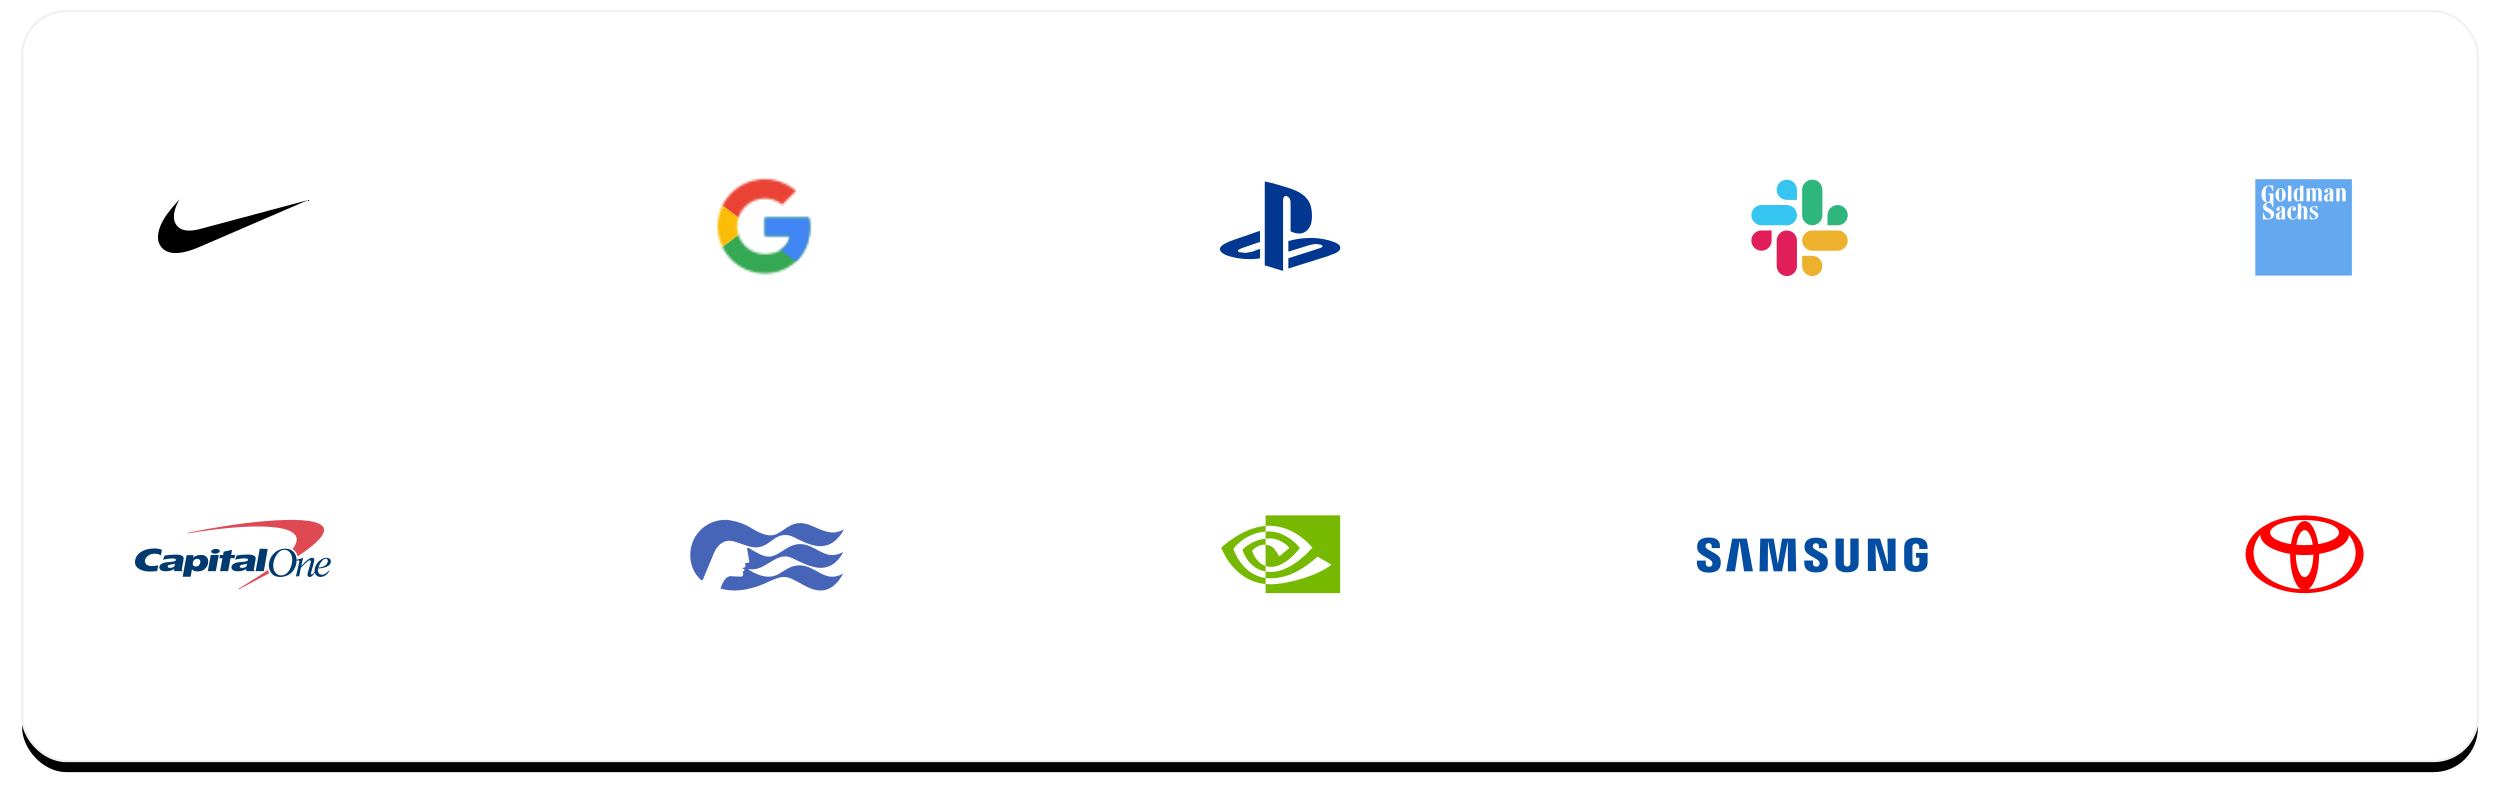 <?xml version="1.0" encoding="UTF-8"?>
<svg width="1130px" height="359px" viewBox="0 0 1130 359" version="1.1" xmlns="http://www.w3.org/2000/svg" xmlns:xlink="http://www.w3.org/1999/xlink">
    <!-- Generator: Sketch 63.1 (92452) - https://sketch.com -->
    <title>Group 3</title>
    <desc>Created with Sketch.</desc>
    <defs>
        <rect id="path-1" x="0" y="0" width="1110" height="339" rx="20"></rect>
        <filter x="-1.6%" y="-3.8%" width="103.2%" height="110.6%" filterUnits="objectBoundingBox" id="filter-2">
            <feMorphology radius="0.5" operator="dilate" in="SourceAlpha" result="shadowSpreadOuter1"></feMorphology>
            <feOffset dx="0" dy="5" in="shadowSpreadOuter1" result="shadowOffsetOuter1"></feOffset>
            <feGaussianBlur stdDeviation="5" in="shadowOffsetOuter1" result="shadowBlurOuter1"></feGaussianBlur>
            <feComposite in="shadowBlurOuter1" in2="SourceAlpha" operator="out" result="shadowBlurOuter1"></feComposite>
            <feColorMatrix values="0 0 0 0 0   0 0 0 0 0   0 0 0 0 0  0 0 0 0.05 0" type="matrix" in="shadowBlurOuter1"></feColorMatrix>
        </filter>
        <path d="M41.222,17.42 L21.338,17.42 L21.338,25.646 L32.784,25.646 C31.717,30.872 27.255,33.872 21.338,33.872 C14.355,33.872 8.729,28.259 8.729,21.291 C8.729,14.323 14.355,8.71 21.338,8.71 C24.345,8.71 27.061,9.775 29.195,11.517 L35.402,5.323 C31.62,2.032 26.77,0 21.338,0 C9.505,0 0,9.484 0,21.291 C0,33.098 9.505,42.582 21.338,42.582 C32.008,42.582 41.707,34.84 41.707,21.291 C41.707,20.033 41.513,18.678 41.222,17.42 Z" id="path-3"></path>
        <path d="M41.222,17.42 L21.338,17.42 L21.338,25.646 L32.784,25.646 C31.717,30.872 27.255,33.872 21.338,33.872 C14.355,33.872 8.729,28.259 8.729,21.291 C8.729,14.323 14.355,8.71 21.338,8.71 C24.345,8.71 27.061,9.775 29.195,11.517 L35.402,5.323 C31.62,2.032 26.77,0 21.338,0 C9.505,0 0,9.484 0,21.291 C0,33.098 9.505,42.582 21.338,42.582 C32.008,42.582 41.707,34.84 41.707,21.291 C41.707,20.033 41.513,18.678 41.222,17.42 Z" id="path-5"></path>
        <path d="M41.222,17.42 L21.338,17.42 L21.338,25.646 L32.784,25.646 C31.717,30.872 27.255,33.872 21.338,33.872 C14.355,33.872 8.729,28.259 8.729,21.291 C8.729,14.323 14.355,8.71 21.338,8.71 C24.345,8.71 27.061,9.775 29.195,11.517 L35.402,5.323 C31.62,2.032 26.77,0 21.338,0 C9.505,0 0,9.484 0,21.291 C0,33.098 9.505,42.582 21.338,42.582 C32.008,42.582 41.707,34.84 41.707,21.291 C41.707,20.033 41.513,18.678 41.222,17.42 Z" id="path-7"></path>
        <path d="M41.222,17.42 L21.338,17.42 L21.338,25.646 L32.784,25.646 C31.717,30.872 27.255,33.872 21.338,33.872 C14.355,33.872 8.729,28.259 8.729,21.291 C8.729,14.323 14.355,8.71 21.338,8.71 C24.345,8.71 27.061,9.775 29.195,11.517 L35.402,5.323 C31.62,2.032 26.77,0 21.338,0 C9.505,0 0,9.484 0,21.291 C0,33.098 9.505,42.582 21.338,42.582 C32.008,42.582 41.707,34.84 41.707,21.291 C41.707,20.033 41.513,18.678 41.222,17.42 Z" id="path-9"></path>
    </defs>
    <g id="V3" stroke="none" stroke-width="1" fill="none" fill-rule="evenodd">
        <g id="Intro-Copy-7" transform="translate(-155, -1408)">
            <g id="Group-4" transform="translate(165, 894)">
                <g id="Group-3" transform="translate(0, 519)">
                    <g id="Rectangle">
                        <use fill="black" fill-opacity="1" filter="url(#filter-2)" xlink:href="#path-1"></use>
                        <use stroke="#F0F0F0" stroke-width="1" fill="#FFFFFF" fill-rule="evenodd" xlink:href="#path-1"></use>
                    </g>
                    <g id="Group-21" transform="translate(51, 76)">
                        <g id="Group-19" transform="translate(0, 151.967)">
                            <g id="Combined-Shape-6" transform="translate(706, 10)" fill="#034EA2">
                                <path d="M5.388,-2.30926389e-14 C7.499,-2.30926389e-14 10.412,0.504 10.412,3.73 L10.412,3.73 L10.412,4.77 L6.696,4.77 L6.696,3.856 C6.696,3.047 6.181,2.512 5.311,2.512 C4.378,2.512 4.052,3.033 3.949,3.505 C3.914,3.673 3.893,3.988 3.965,4.286 C4.386,6.02 10.042,6.945 10.67,10.046 C10.732,10.362 10.866,11.199 10.686,12.479 C10.333,14.947 8.113,15.863 5.418,15.863 C2.616,15.863 -3.81679538e-14,14.866 -3.81679538e-14,11.565 L-3.81679538e-14,11.565 L0.003,10.417 L4,10.417 L4,11.851 C4,12.665 4.566,13.197 5.501,13.197 C6.492,13.197 6.827,12.695 6.952,12.202 C7.021,11.923 7.065,11.462 6.919,11.103 C6.153,9.186 0.86,8.31 0.209,5.283 C0.052,4.541 0.068,3.947 0.176,3.281 C0.572,0.87 2.738,-2.30926389e-14 5.388,-2.30926389e-14 Z M53.854,0.082 C55.944,0.082 58.834,0.582 58.834,3.774 L58.834,3.774 L58.834,4.803 L55.146,4.803 L55.146,3.898 C55.146,3.096 54.643,2.573 53.78,2.573 C52.857,2.573 52.537,3.082 52.431,3.557 C52.394,3.716 52.374,4.027 52.445,4.323 C52.861,6.04 58.46,6.956 59.085,10.028 C59.15,10.339 59.279,11.165 59.098,12.435 C58.751,14.881 56.552,15.784 53.886,15.784 C51.112,15.784 48.52,14.797 48.52,11.528 L48.52,11.528 L48.525,10.397 L52.48,10.397 L52.483,11.818 C52.483,12.613 53.045,13.145 53.966,13.145 C54.951,13.145 55.284,12.65 55.406,12.159 C55.472,11.881 55.52,11.432 55.372,11.077 C54.614,9.179 49.373,8.308 48.732,5.313 C48.578,4.574 48.589,3.991 48.697,3.335 C49.085,0.941 51.234,0.082 53.854,0.082 Z M66.418,0.464 L66.418,11.424 C66.418,11.616 66.424,11.832 66.453,11.991 C66.533,12.355 66.847,13.066 67.889,13.066 C68.923,13.066 69.246,12.355 69.317,11.991 C69.34,11.871 69.35,11.72 69.352,11.571 L69.352,0.464 L73.12,0.464 L73.12,11.089 C73.128,11.361 73.101,11.922 73.088,12.062 C72.824,14.827 70.625,15.724 67.887,15.724 C65.146,15.724 62.946,14.827 62.684,12.062 C62.672,11.922 62.645,11.361 62.653,11.089 L62.653,0.464 L66.418,0.464 Z M98.992,0.065 C101.634,0.065 103.948,0.951 104.222,3.724 C104.271,4.196 104.255,4.699 104.255,4.699 L104.255,5.194 L100.498,5.194 L100.498,4.364 C100.501,4.366 100.493,4.012 100.449,3.801 C100.385,3.473 100.099,2.721 98.963,2.721 C97.877,2.721 97.559,3.433 97.48,3.801 C97.434,3.996 97.416,4.26 97.416,4.5 L97.416,11.273 C97.413,11.461 97.424,11.667 97.454,11.837 C97.519,12.233 97.895,12.91 98.973,12.91 C100.053,12.91 100.43,12.232 100.499,11.837 C100.526,11.667 100.534,11.461 100.532,11.273 L100.532,9.124 L99.003,9.124 L99.003,6.961 L104.287,6.961 L104.287,10.937 C104.283,11.214 104.277,11.418 104.233,11.912 C103.984,14.607 101.633,15.568 98.992,15.568 C96.346,15.568 93.998,14.607 93.746,11.912 C93.704,11.418 93.697,11.214 93.692,10.937 L93.696,4.699 C93.696,4.437 93.729,3.971 93.757,3.724 C94.088,0.955 96.346,0.065 98.992,0.065 Z M22.585,0.471 L25.335,15.282 L21.328,15.282 L19.342,1.843 L19.258,1.843 L17.217,15.282 L13.194,15.282 L15.957,0.471 L22.585,0.471 Z M34.716,0.471 L36.556,11.793 L36.635,11.793 L38.477,0.471 L44.554,0.471 L44.877,15.282 L41.153,15.282 L41.054,1.966 L40.977,1.966 L38.486,15.282 L34.705,15.282 L32.213,1.966 L32.132,1.966 L32.039,15.282 L28.307,15.282 L28.636,0.471 L34.716,0.471 Z M82.81,0.471 L86.235,12.1 L86.317,12.1 L86.113,0.471 L89.802,0.471 L89.802,15.128 L84.498,15.128 L80.817,3.099 L80.738,3.099 L80.942,15.128 L77.276,15.128 L77.276,0.471 L82.81,0.471 Z" id="Combined-Shape"></path>
                            </g>
                            <g id="Combined-Shape-5" transform="translate(251, 2)" fill="#4665B9">
                                <path d="M63.179,15.867 C66.419,16.3 69.261,14.469 69.261,14.469 C62.632,26.475 53.373,20.72 45.89,17.21 C38.82,13.909 34.093,23.533 26.615,22.284 C26.391,22.234 26.258,22.452 26.423,22.553 C35.261,27.969 38.926,25.266 42.732,22.771 C51.93,16.761 57.148,24.857 63.078,25.655 C66.315,26.093 69.163,24.258 69.163,24.258 C61.585,37.983 51.901,29.499 47.868,27.643 C44.682,26.18 42.962,24.346 35.813,27.797 C29.567,30.821 21.298,33.329 13.715,31.057 C13.715,31.057 13.687,31.048 13.654,31.03 C14.53,28.615 15.886,25.443 18.232,25.478 C18.917,25.481 22.66,25.728 23.049,25.669 C23.5,25.61 23.793,25.289 23.874,24.941 C24.056,24.132 23.724,23.944 23.689,23.682 C23.656,23.424 23.916,23.338 24.131,23.164 C24.484,22.88 24.517,22.669 24.439,22.431 C24.37,22.225 23.893,22.158 23.734,22.07 C23.575,21.978 23.62,21.708 23.874,21.675 C25.152,21.506 25.083,20.83 24.938,20.591 C24.415,19.645 25.1,19.518 25.441,19.457 C25.441,19.457 25.899,19.47 26.216,19.412 C26.94,19.282 26.621,18.457 26.621,18.457 L26.612,18.406 C26.531,17.92 25.897,14.128 25.732,13.413 C25.573,12.71 25.933,12.497 26.573,12.769 C26.635,12.797 26.689,12.834 26.749,12.879 C26.751,12.879 26.755,12.888 26.761,12.895 C35.111,18.016 36.251,17.664 43.189,13.118 C52.131,7.27 57.017,15.039 63.179,15.867 Z M0.02,15.084 C0.435,6.23 7.86,-0.396 16.613,0.018 C16.613,0.018 22.277,0.484 27.144,3.472 C36.876,9.444 38.722,6.744 43.641,3.523 C51.719,-1.757 55.853,4.64 63.422,5.66 C63.732,5.68 64.057,5.688 64.404,5.689 C64.748,5.689 65.046,5.687 65.309,5.68 C67.691,5.433 69.515,4.267 69.515,4.267 C62.368,17.198 52.346,10.374 46.343,7.62 C46.058,7.489 45.778,7.377 45.503,7.281 C45.478,7.273 45.454,7.265 45.431,7.257 C41.582,5.961 38.597,7.979 36.738,9.454 C32.335,12.944 29.546,12.921 25.732,11.754 C24.137,11.27 22.363,10.579 20.215,9.878 C13.538,7.676 10.831,14.721 10.831,14.721 L10.831,14.721 L5.838,26.708 L5.748,26.926 C5.541,27.32 5.102,27.392 4.709,27.067 C1.48,24.056 -0.204,19.841 0.02,15.084 Z" id="Combined-Shape"></path>
                            </g>
                            <g id="path21-2" transform="translate(491, 0)" fill="#77B900">
                                <path d="M5.492,15.123 C5.492,15.123 10.351,8.041 20.055,7.309 L20.055,4.739 C9.307,5.592 1.59872116e-13,14.583 1.59872116e-13,14.583 C1.59872116e-13,14.583 5.271,29.634 20.055,31.012 L20.055,28.281 C9.206,26.933 5.492,15.123 5.492,15.123 Z M20.055,22.85 L20.055,25.351 C11.856,23.907 9.58,15.489 9.58,15.489 C9.58,15.489 13.517,11.181 20.055,10.482 L20.055,13.227 C20.05,13.227 20.046,13.226 20.042,13.226 C16.611,12.819 13.93,15.985 13.93,15.985 C13.93,15.985 15.432,21.316 20.055,22.85 L20.055,22.85 Z M20.055,0 L20.055,4.739 C20.37,4.715 20.686,4.695 21.003,4.684 C33.222,4.278 41.184,14.583 41.184,14.583 C41.184,14.583 32.04,25.565 22.513,25.565 C21.64,25.565 20.823,25.485 20.055,25.351 L20.055,28.281 C20.711,28.364 21.392,28.412 22.102,28.412 C30.967,28.412 37.378,23.94 43.586,18.648 C44.615,19.462 48.829,21.442 49.695,22.31 C43.793,27.191 30.037,31.125 22.238,31.125 C21.486,31.125 20.765,31.08 20.055,31.012 L20.055,35.13 L53.75,35.13 L53.75,0 L20.055,0 Z M20.055,10.482 L20.055,7.309 C20.367,7.287 20.682,7.271 21.003,7.261 C29.79,6.988 35.555,14.719 35.555,14.719 C35.555,14.719 29.328,23.26 22.652,23.26 C21.691,23.26 20.83,23.107 20.055,22.85 L20.055,13.227 C23.475,13.635 24.164,15.128 26.22,18.514 L30.794,14.705 C30.794,14.705 27.455,10.379 21.827,10.379 C21.215,10.379 20.63,10.422 20.055,10.482 L20.055,10.482 Z" id="path21"></path>
                            </g>
                            <g id="capital-one-logo-(1)" transform="translate(0, 2)">
                                <path d="M60.085,22.678 C56.305,25.318 51.84,28.081 47.042,30.988 L46.855,31.09 C46.793,31.131 46.772,31.213 46.814,31.295 C46.855,31.356 46.938,31.377 47.022,31.336 L47.188,31.254 C51.258,29.166 55.952,26.669 60.646,24.111 C60.667,24.09 60.688,24.09 60.729,24.07 C60.459,23.64 60.231,23.169 60.085,22.678 L60.085,22.678 Z M84.842,2.928 C78.902,-3.54 40.666,2.273 24.404,5.772 L24.03,5.854 C23.947,5.875 23.905,5.936 23.905,6.018 C23.926,6.1 23.988,6.141 24.072,6.141 L24.445,6.059 C37.904,3.705 65.921,0.431 71.965,6.325 C73.814,8.126 73.357,10.439 71.238,13.161 C72.381,13.898 73.211,15.044 73.585,16.477 C81.893,11.012 87.48,5.813 84.842,2.928 Z" id="Shape" fill="#DE4953"></path>
                                <g id="Group" transform="translate(0, 12.915)" fill="#003A6F">
                                    <path d="M62.495,8.064 C62.578,10.336 64.031,12.198 65.942,12.198 C69.639,12.198 71.197,7.736 71.093,4.748 C71.01,2.476 69.515,0.614 67.625,0.614 C64.426,0.614 62.391,5.055 62.495,8.064 L62.495,8.064 Z M60.542,7.941 C60.397,4.052 63.491,0.102 67.978,0.102 C70.968,0.102 72.941,2.067 73.045,5.076 C73.191,9.169 70.304,12.915 65.61,12.915 C62.619,12.915 60.646,10.95 60.542,7.941 Z M18.111,6.918 C17.945,6.979 17.737,7.041 17.488,7.082 C17.238,7.143 16.761,7.225 16.096,7.327 C15.639,7.409 15.307,7.491 15.12,7.634 C14.933,7.757 14.829,7.921 14.808,8.105 C14.767,8.31 14.829,8.473 15.016,8.596 C15.203,8.719 15.494,8.78 15.909,8.78 C16.221,8.78 16.532,8.739 16.844,8.637 C17.155,8.535 17.405,8.412 17.612,8.248 C17.758,8.125 17.862,7.962 17.945,7.777 C17.965,7.634 18.028,7.348 18.111,6.918 L18.111,6.918 Z M22.015,4.523 C21.995,4.871 21.932,5.199 21.849,5.731 L21.185,9.374 C21.122,9.701 21.247,9.947 21.558,10.131 L21.538,10.274 L17.758,10.274 L17.716,9.353 C17.176,9.681 16.512,9.947 15.909,10.111 C15.307,10.254 14.829,10.336 14.102,10.336 C12.877,10.336 12.192,10.213 11.714,9.804 C11.215,9.374 10.987,9.087 11.008,8.494 C11.028,8.146 11.195,7.716 11.465,7.409 C11.735,7.102 12.088,6.897 12.462,6.713 C12.856,6.529 13.313,6.406 13.978,6.304 C14.642,6.201 15.577,6.099 16.823,5.997 C17.467,5.935 17.882,5.792 18.069,5.731 C18.339,5.628 18.422,5.526 18.464,5.321 C18.526,4.953 18.422,4.728 17.903,4.626 C16.553,4.359 13.998,4.789 12.69,5.117 L13.396,3.213 C15.12,2.968 16.761,2.804 18.464,2.804 C21.164,2.783 22.036,3.541 22.015,4.523 L22.015,4.523 Z M32.94,10.274 L34.248,2.988 L37.862,2.988 L36.554,10.274 L32.94,10.274 Z M34.456,1.31 C34.56,0.716 35.515,0.225 36.595,0.225 C37.675,0.225 38.444,0.716 38.34,1.31 C38.236,1.903 37.26,2.395 36.201,2.395 C35.121,2.395 34.332,1.903 34.456,1.31 Z M50.698,6.938 C50.532,7 50.324,7.061 50.075,7.102 C49.825,7.163 49.348,7.245 48.662,7.348 C48.205,7.429 47.873,7.511 47.686,7.655 C47.52,7.777 47.416,7.941 47.375,8.125 C47.333,8.33 47.416,8.494 47.582,8.617 C47.769,8.739 48.06,8.801 48.496,8.801 C48.808,8.801 49.119,8.76 49.431,8.657 C49.742,8.555 49.992,8.432 50.199,8.269 C50.345,8.146 50.448,7.982 50.511,7.798 C50.552,7.655 50.615,7.368 50.698,6.938 Z M54.581,4.544 C54.561,4.892 54.498,5.219 54.395,5.751 L53.751,9.394 C53.688,9.722 53.813,9.967 54.125,10.152 L54.104,10.274 L50.324,10.274 L50.303,9.353 C49.742,9.681 49.078,9.947 48.496,10.111 C47.894,10.274 47.416,10.336 46.689,10.336 C45.464,10.336 44.778,10.213 44.301,9.804 C43.802,9.374 43.574,9.087 43.595,8.494 C43.615,8.146 43.782,7.716 44.052,7.409 C44.322,7.102 44.675,6.897 45.048,6.713 C45.443,6.529 45.9,6.406 46.565,6.283 C47.229,6.181 48.164,6.079 49.41,5.976 C50.054,5.915 50.448,5.772 50.635,5.71 C50.905,5.608 51.009,5.506 51.051,5.28 C51.113,4.912 50.988,4.687 50.49,4.585 C49.119,4.319 46.585,4.748 45.277,5.076 L45.983,3.172 C47.728,2.927 49.327,2.763 51.051,2.763 C53.73,2.804 54.602,3.561 54.581,4.544 L54.581,4.544 Z M10.509,7.655 C9.325,7.88 8.682,7.982 7.518,7.982 C5.795,7.982 4.424,7.143 4.486,5.587 C4.548,4.564 5.774,2.374 8.931,2.374 C9.928,2.374 10.696,2.538 11.735,3.131 L12.192,0.614 C10.779,0.082 9.845,-5.02375919e-15 8.619,0.02 C4.486,0.061 0.519,1.903 0.042,5.669 C-0.457,9.497 4.278,10.459 6.376,10.438 C7.581,10.438 8.848,10.377 10.032,10.274 L10.509,7.655 Z M39.856,2.947 L40.105,1.474 L43.885,0.655 L43.491,2.947 L45.339,2.947 L44.986,4.421 L43.2,4.421 L42.12,10.274 C42.12,10.274 38.485,10.254 38.465,10.274 L39.545,4.441 L38.174,4.441 L38.444,2.968 L39.856,2.968 L39.856,2.947 Z M58.258,10.274 L54.561,10.274 L56.409,0.123 L60.002,0.225 L58.258,10.274 Z M28.163,4.707 C27.685,4.707 27.27,4.851 26.875,5.137 C26.502,5.424 26.252,5.833 26.169,6.386 C26.065,7.02 26.128,7.47 26.377,7.757 C26.626,8.043 27,8.187 27.498,8.187 C27.831,8.187 28.163,8.125 28.412,8.003 C28.724,7.839 28.932,7.675 29.118,7.409 C29.326,7.122 29.451,6.815 29.513,6.447 C29.617,5.874 29.534,5.444 29.264,5.158 C28.994,4.851 28.641,4.707 28.163,4.707 L28.163,4.707 Z M21.579,12.792 L23.345,3.029 L26.522,3.029 L26.273,4.278 C26.543,3.909 26.979,3.602 27.602,3.357 C28.205,3.111 28.911,2.927 29.658,2.927 C30.489,2.927 30.988,2.968 31.611,3.295 C32.234,3.623 32.649,4.073 32.898,4.687 C33.127,5.28 33.189,5.935 33.065,6.672 C32.857,7.88 32.255,8.821 31.278,9.517 C30.302,10.213 29.43,10.397 28.205,10.397 C27.768,10.397 27.395,10.356 27.083,10.274 C26.792,10.193 26.543,10.111 26.356,9.988 C26.19,9.865 26.003,9.722 25.754,9.456 L25.172,12.792 L21.579,12.792 L21.579,12.792 Z M87.168,5.608 C87.148,5.014 86.857,4.626 86.234,4.626 C84.759,4.626 83.181,7.491 82.911,8.637 C85.32,8.637 87.21,7.204 87.168,5.608 L87.168,5.608 Z M87.48,10.09 L87.771,10.274 C87.044,11.728 85.569,12.894 83.845,12.894 C82.433,12.894 81.27,11.973 81.208,10.233 C81.104,7.122 84.053,4.216 86.483,4.216 C87.521,4.216 88.498,4.666 88.539,5.772 C88.622,8.248 85.091,9.005 82.765,9.067 C82.682,9.333 82.661,9.579 82.682,9.988 C82.724,11.011 83.347,11.891 84.655,11.891 C85.777,11.85 86.898,10.97 87.48,10.09 Z" id="Shape"></path>
                                    <path d="M72.983,5.526 C73.232,5.485 73.648,5.444 73.814,5.444 C74.084,5.444 74.333,5.485 74.333,5.751 C74.333,5.915 74.063,7.02 74.001,7.266 L73.44,9.722 C73.211,10.725 72.962,11.768 72.755,12.608 L74.208,12.608 L75.018,8.739 C77.511,6.201 78.466,5.362 79.048,5.362 C79.318,5.362 79.484,5.506 79.505,5.813 C79.525,6.263 79.235,7.286 79.131,7.573 L78.3,10.397 C78.113,11.032 77.968,11.605 77.988,12.014 C78.009,12.628 78.404,12.915 78.965,12.915 C80.024,12.915 80.792,11.83 81.457,10.766 L81.27,10.418 C81,10.847 80.377,11.789 79.878,11.789 C79.712,11.789 79.567,11.687 79.567,11.421 C79.546,11.093 79.691,10.602 79.795,10.274 L80.709,6.959 C80.958,6.038 81.083,5.465 81.062,5.137 C81.041,4.523 80.668,4.237 80.107,4.237 C79.151,4.237 77.885,4.912 75.205,7.962 L75.164,7.962 L75.496,6.488 C75.683,5.669 75.849,4.83 76.036,4.257 C75.101,4.585 73.793,4.953 72.962,5.117 L72.983,5.526 L72.983,5.526 Z" id="Shape"></path>
                                </g>
                            </g>
                            <g id="Toyota_Symbol" transform="translate(954, 0)" fill="#FF0000">
                                <path d="M25.001,33.343 C22.204,31.572 20.144,25.46 20.144,18.198 C20.144,17.932 20.145,17.669 20.151,17.406 L20.151,17.406 L20.155,17.41 L20.155,17.41 C12.375,16.174 6.754,12.788 6.61,8.784 L6.61,8.784 L6.587,8.83 L6.587,8.83 C4.683,11.222 3.597,13.986 3.597,16.933 C3.597,25.602 13.011,32.705 24.951,33.333 L24.951,33.333 L25.001,33.343 L25.001,33.343 L25.001,33.343 L25.001,33.343 Z M0,17.565 C0,7.865 11.941,0 26.673,0 C41.404,0 53.346,7.865 53.346,17.565 C53.346,27.265 41.404,35.13 26.673,35.13 C11.941,35.13 0,27.265 0,17.565 L0,17.565 L0,17.565 L0,17.565 Z M26.673,2.535 C29.517,2.535 31.936,6.896 32.832,12.98 L32.832,12.98 L32.835,12.971 L32.835,12.971 C38.368,12.101 42.242,10.092 42.242,7.755 C42.242,4.619 35.27,2.079 26.673,2.079 C18.075,2.079 11.105,4.619 11.105,7.755 C11.105,10.092 14.978,12.101 20.511,12.971 L20.511,12.971 L20.514,12.98 L20.514,12.98 C21.41,6.896 23.83,2.535 26.673,2.535 L26.673,2.535 L26.673,2.535 L26.673,2.535 L26.673,2.535 Z M28.395,33.333 C40.335,32.705 49.75,25.602 49.75,16.932 C49.75,13.986 48.662,11.222 46.759,8.83 L46.759,8.83 L46.736,8.784 L46.736,8.784 C46.592,12.788 40.972,16.174 33.191,17.41 L33.191,17.41 L33.195,17.406 L33.195,17.406 C33.2,17.669 33.203,17.931 33.203,18.198 C33.203,25.46 31.141,31.572 28.345,33.343 L28.345,33.343 L28.395,33.333 L28.395,33.333 L28.395,33.333 L28.395,33.333 Z M26.673,13.433 C27.947,13.433 29.186,13.378 30.371,13.272 L30.371,13.272 L30.369,13.274 L30.369,13.274 C29.779,9.374 28.347,6.621 26.673,6.621 C24.999,6.621 23.567,9.374 22.976,13.274 L22.976,13.274 L22.975,13.272 L22.975,13.272 C24.16,13.378 25.399,13.433 26.673,13.433 L26.673,13.433 L26.673,13.433 L26.673,13.433 L26.673,13.433 Z M26.673,27.877 C28.814,27.877 30.561,23.373 30.654,17.724 L30.654,17.724 L30.665,17.728 L30.665,17.728 C29.375,17.848 28.04,17.911 26.673,17.911 C25.306,17.911 23.972,17.848 22.681,17.728 L22.681,17.728 L22.693,17.724 L22.693,17.724 C22.785,23.373 24.531,27.877 26.673,27.877 L26.673,27.877 L26.673,27.877 L26.673,27.877 L26.673,27.877 Z" id="path4142"></path>
                            </g>
                        </g>
                        <g id="Group-20" transform="translate(10.396, 0)">
                            <g id="Combined-Shape-2" transform="translate(480, 1)" fill="#013791">
                                <path d="M20.272,0 C23.377,0.646 27.217,1.717 31.801,3.179 C35.467,4.443 37.941,5.976 39.346,7.865 C40.906,9.612 41.61,12.277 41.61,15.771 C41.61,19.121 40.622,21.364 38.789,22.615 C37.026,23.949 34.622,23.807 31.944,22.555 L31.944,22.555 L31.944,9.824 C31.944,8.077 31.374,7.027 30.182,6.674 C29.681,6.472 29.337,6.542 28.98,7.027 C28.623,7.379 28.552,7.935 28.552,8.775 L28.552,8.775 L28.552,40.453 L20.272,37.941 Z M39.903,25.578 C43.025,25.444 46.374,25.777 49.722,26.763 C52.684,27.617 54.328,28.604 54.402,29.847 C54.553,31.165 53.209,32.217 50.236,33.203 L50.236,33.203 L48.755,33.793 L36.188,37.73 L30.941,39.389 L30.941,34.731 L42.134,31.165 L44.881,30.245 C45.997,29.913 46.525,29.58 46.374,29.191 C46.223,28.859 45.849,28.594 45.032,28.538 C45.032,28.538 43.615,28.091 42.286,28.404 C41.414,28.604 40.202,28.859 40.202,28.859 L40.202,28.859 L37.079,29.847 L30.941,31.753 L30.941,26.962 C34.021,26.099 37.015,25.633 39.903,25.578 Z M18.138,22.356 L18.138,27.347 L11.731,29.537 L9.774,30.235 C9.202,30.447 8.699,30.729 8.332,30.93 C7.968,31.285 8.113,31.639 8.699,31.983 L8.699,31.983 L11.594,32.335 L14.626,31.771 L16.446,31.073 L18.138,30.488 L18.138,34.781 C13.749,35.417 9.451,35.185 5.217,34.083 C1.958,33.245 0.149,32.123 0.002,30.59 C-0.06,29.537 1.382,28.345 4.131,27.225 L4.131,27.225 L5.94,26.527 L16.446,22.891 L18.138,22.356 Z" id="Combined-Shape"></path>
                            </g>
                            <g id="Group-5" transform="translate(253, 0)">
                                <mask id="mask-4" fill="white">
                                    <use xlink:href="#path-3"></use>
                                </mask>
                                <g id="a"></g>
                                <polygon id="Path" fill="#FBBC05" mask="url(#mask-4)" points="-1.94 33.872 -1.94 8.71 14.549 21.291"></polygon>
                                <mask id="mask-6" fill="white">
                                    <use xlink:href="#path-5"></use>
                                </mask>
                                <g id="a"></g>
                                <polygon id="Path" fill="#EA4335" mask="url(#mask-6)" points="-1.94 8.71 14.549 21.291 21.338 15.388 44.617 11.613 44.617 -1.936 -1.94 -1.936"></polygon>
                                <mask id="mask-8" fill="white">
                                    <use xlink:href="#path-7"></use>
                                </mask>
                                <g id="a"></g>
                                <polygon id="Path" fill="#34A853" mask="url(#mask-8)" points="-1.94 33.872 27.158 11.613 34.82 12.581 44.617 -1.936 44.617 44.518 -1.94 44.518"></polygon>
                                <mask id="mask-10" fill="white">
                                    <use xlink:href="#path-9"></use>
                                </mask>
                                <g id="a"></g>
                                <polygon id="Path" fill="#4285F4" mask="url(#mask-10)" points="44.617 44.518 14.549 21.291 10.669 18.388 44.617 8.71"></polygon>
                            </g>
                            <g id="Path-2" transform="translate(0, 9)" fill="#000000">
                                <path d="M7.49,24.381 C5.467,24.3 3.812,23.742 2.517,22.705 C2.27,22.507 1.682,21.914 1.484,21.663 C0.959,20.998 0.603,20.351 0.365,19.633 C-0.368,17.422 0.009,14.52 1.443,11.336 C2.67,8.61 4.564,5.907 7.868,2.162 C8.355,1.611 9.805,0 9.814,0 C9.817,0 9.738,0.138 9.639,0.306 C8.78,1.756 8.045,3.465 7.644,4.944 C7.001,7.317 7.079,9.354 7.872,10.933 C8.419,12.021 9.356,12.964 10.411,13.485 C12.257,14.396 14.96,14.472 18.261,13.705 C18.488,13.652 29.749,10.639 43.286,7.01 C56.823,3.38 67.9,0.412 67.902,0.414 C67.906,0.418 36.452,13.983 20.124,21.02 C17.539,22.134 16.847,22.416 15.631,22.846 C12.524,23.946 9.74,24.471 7.49,24.381 Z" id="Path"></path>
                            </g>
                            <g id="Combined-Shape-3" transform="translate(720, 0)">
                                <path d="M271.658,0 L271.658,43.562 L271.658,43.562 L228,43.562 L228,43.562 L228,0 L228,0 L271.658,0 L271.658,0 Z M239.6,12.216 C238.371,12.216 237.493,12.869 237.536,13.609 C237.581,14.088 237.932,14.262 238.239,14.306 C238.678,14.306 239.161,14.088 239.117,13.522 C239.073,13.13 238.766,13.13 238.81,12.825 C238.81,12.607 239.117,12.52 239.293,12.52 C239.732,12.477 239.951,12.651 239.951,13.086 L239.951,13.086 L239.951,14.044 C239.951,14.349 239.864,14.393 238.986,14.785 C238.107,15.177 237.273,15.438 237.273,16.7 C237.273,18.05 238.151,18.268 238.722,18.268 C239.381,18.268 239.864,17.963 240.039,17.528 L240.039,17.528 L240.039,18.181 L241.444,18.181 L241.444,13.826 C241.444,13.043 241.225,12.738 240.83,12.477 C240.522,12.303 240.171,12.216 239.6,12.216 Z M248.733,11.084 L247.24,11.084 L247.24,15.089 L247.235,15.26 C247.159,16.675 246.146,17.961 245.132,17.919 C244.386,17.919 244.21,17.353 244.123,16.744 C243.991,15.873 243.991,14.872 244.079,13.783 C244.166,13.086 244.342,12.52 244.869,12.52 C245.264,12.52 245.308,12.782 245.132,12.956 C244.957,13.173 244.693,13.391 244.825,13.87 C244.957,14.393 245.791,14.48 246.186,14.088 C246.494,13.739 246.45,13.173 246.23,12.825 C245.967,12.39 245.528,12.216 244.869,12.216 C244.035,12.216 242.454,12.956 242.454,15.307 C242.454,17.832 244.079,18.268 245.001,18.268 C246.055,18.268 246.976,17.353 247.24,16.613 L247.24,16.613 L247.24,18.181 L248.733,18.181 L248.733,13.783 L248.737,13.628 C248.757,13.283 248.848,13.059 249.04,12.869 C249.216,12.738 249.435,12.694 249.567,12.738 C249.889,12.818 249.916,13.19 249.918,13.654 L249.918,13.654 L249.918,18.181 L251.455,18.181 L251.455,13.957 L251.45,13.779 C251.388,12.679 250.748,12.133 249.83,12.216 C249.348,12.259 248.952,12.477 248.733,12.782 L248.733,12.782 L248.733,11.084 Z M236.088,2.81 L234.068,2.81 C231.917,2.81 230.819,4.813 230.819,6.686 C230.775,8.558 231.346,10.3 233.278,10.518 C232.356,10.779 231.521,11.432 231.478,12.477 C231.478,13.696 232.092,14.044 233.409,14.785 C234.332,15.263 234.99,15.612 235.034,16.57 C235.034,17.31 234.639,17.832 233.805,17.832 C233.146,17.832 232.18,17.441 231.785,15.177 L231.785,15.177 L231.478,15.177 L231.478,18.181 L233.805,18.181 C235.253,18.181 236.527,17.266 236.527,15.786 C236.527,14.262 235.341,13.826 234.419,13.304 C233.453,12.782 232.926,12.564 232.926,11.693 C232.926,11.04 233.453,10.604 234.156,10.648 C234.814,10.648 235.21,11.084 235.429,11.475 C235.649,11.867 235.737,12.216 235.868,12.694 L235.868,12.694 L236.176,12.694 L236.176,6.468 L233.717,6.468 L233.717,6.773 C233.849,6.816 234.112,6.816 234.288,6.903 C234.507,7.034 234.639,7.295 234.639,7.731 L234.639,7.731 L234.639,8.906 C234.639,9.255 234.595,9.777 234.375,10.038 C234.244,10.213 234.024,10.3 233.717,10.3 C233.146,10.3 232.926,9.821 232.839,9.516 C232.707,8.863 232.663,7.948 232.663,6.729 C232.663,5.423 232.795,4.334 233.058,3.812 C233.322,3.376 233.629,3.072 234.156,3.115 C234.946,3.159 235.517,4.073 235.78,5.292 L235.78,5.292 L236.088,5.292 L236.088,2.81 Z M256.065,12.216 L254.528,12.216 C253.343,12.216 252.596,12.869 252.596,13.914 C252.596,14.697 253.167,15.046 254.089,15.612 C254.923,16.091 255.275,16.439 255.275,17.005 C255.275,17.571 254.88,17.876 254.353,17.876 C253.519,17.832 253.167,17.136 252.948,16.004 L252.948,16.004 L252.64,16.004 L252.64,18.181 L254.397,18.181 C255.319,18.181 256.416,17.571 256.416,16.309 C256.416,15.133 255.626,14.872 254.616,14.306 C253.826,13.87 253.694,13.522 253.738,13.13 C253.782,12.738 254.177,12.477 254.616,12.52 C255.319,12.564 255.582,13.13 255.758,13.783 L255.758,13.783 L256.065,13.783 L256.065,12.216 Z M239.951,14.654 L239.951,16.439 C239.951,17.092 239.776,17.615 239.424,17.745 C239.161,17.876 238.854,17.789 238.854,17.266 C238.81,16.787 238.81,16.439 238.854,16.091 C238.898,15.655 238.986,15.263 239.469,14.959 C239.469,14.959 239.951,14.654 239.951,14.654 L239.951,14.654 Z M239.424,4.03 C238.898,4.03 238.503,4.247 238.107,4.552 C237.493,5.075 237.098,6.033 237.098,7.077 C237.098,8.166 237.493,9.08 238.107,9.603 C238.503,9.908 238.898,10.125 239.424,10.125 C239.951,10.125 240.391,9.908 240.742,9.603 C241.4,9.08 241.752,8.166 241.752,7.077 C241.752,6.033 241.4,5.075 240.742,4.552 C240.391,4.247 239.951,4.03 239.424,4.03 Z M261.334,4.03 C260.104,4.03 259.226,4.683 259.27,5.467 C259.314,5.945 259.665,6.12 259.973,6.12 C260.412,6.163 260.895,5.945 260.851,5.336 C260.807,4.944 260.499,4.944 260.543,4.683 C260.543,4.465 260.851,4.378 261.026,4.334 C261.466,4.334 261.685,4.509 261.685,4.9 L261.685,4.9 L261.685,5.858 C261.685,6.206 261.597,6.25 260.763,6.599 C259.841,6.991 259.007,7.252 259.007,8.515 C259.007,9.864 259.929,10.125 260.456,10.125 C261.114,10.125 261.597,9.821 261.773,9.342 L261.773,9.342 L261.773,9.995 L263.222,9.995 L263.222,5.684 C263.222,4.9 262.958,4.552 262.563,4.334 C262.256,4.16 261.905,4.03 261.334,4.03 Z M249.743,2.941 L248.206,2.941 L248.206,4.596 L248.156,4.497 C248.004,4.245 247.718,4.073 247.328,4.073 C246.23,4.073 245.352,5.205 245.308,6.947 C245.264,8.123 245.659,10.082 247.196,10.082 C247.811,10.082 248.162,9.734 248.294,9.429 L248.293,9.429 L248.294,9.995 L249.743,9.995 L249.743,2.941 Z M267.36,4.028 L267.217,4.03 C266.646,4.073 266.207,4.422 266.032,4.813 L266.032,4.813 L266.032,4.16 L264.627,4.16 L264.627,9.995 L266.119,9.995 L266.119,5.597 C266.119,5.162 266.207,4.9 266.427,4.683 C266.603,4.552 266.822,4.509 266.954,4.552 C267.305,4.639 267.305,5.075 267.305,5.597 L267.305,9.995 L268.842,9.995 L268.842,5.771 C268.842,4.552 268.183,3.986 267.217,4.03 Z M253.896,4.025 L253.738,4.03 C253.167,4.073 252.728,4.422 252.553,4.813 L252.553,4.813 L252.553,4.16 L251.192,4.16 L251.192,9.995 L252.684,9.995 L252.684,5.597 L252.686,5.458 C252.697,5.104 252.757,4.876 252.992,4.683 C253.167,4.552 253.343,4.509 253.475,4.552 C253.826,4.639 253.826,5.075 253.826,5.597 L253.826,9.995 L255.319,9.995 L255.319,5.554 L255.323,5.413 C255.343,5.097 255.434,4.873 255.626,4.683 C255.802,4.552 255.977,4.509 256.109,4.552 C256.46,4.639 256.504,5.075 256.504,5.597 L256.504,5.597 L256.504,9.995 L257.997,9.995 L257.997,5.771 L257.992,5.593 C257.93,4.497 257.29,3.988 256.372,4.03 C255.714,4.073 255.319,4.509 255.143,4.857 C254.923,4.247 254.44,3.986 253.738,4.03 Z M244.298,2.941 L242.762,2.941 L242.762,9.995 L244.298,9.995 L244.298,2.941 Z M239.424,4.334 C239.732,4.334 239.864,4.465 239.995,4.683 C240.198,5.085 240.176,5.895 240.172,6.839 L240.172,6.839 L240.171,7.077 C240.171,8.166 240.171,9.037 239.995,9.472 C239.864,9.69 239.732,9.821 239.424,9.821 C239.161,9.821 238.986,9.69 238.898,9.472 C238.695,9.071 238.679,8.297 238.678,7.325 L238.679,6.606 C238.683,5.763 238.712,5.051 238.898,4.683 C238.986,4.465 239.161,4.334 239.424,4.334 Z M247.503,4.422 C247.723,4.422 247.811,4.509 247.942,4.639 C248.226,5.041 248.248,5.962 248.25,6.752 L248.25,6.752 L248.25,6.947 C248.25,7.818 248.294,8.95 247.942,9.429 C247.811,9.603 247.679,9.69 247.459,9.69 C247.152,9.69 246.976,9.342 246.889,8.776 C246.852,8.34 246.846,7.814 246.845,7.248 L246.845,7.248 L246.845,6.903 C246.845,5.728 246.933,4.422 247.503,4.422 Z M261.685,6.511 L261.685,8.297 C261.685,8.906 261.51,9.472 261.202,9.603 C260.939,9.69 260.631,9.603 260.587,9.124 C260.543,8.602 260.543,8.297 260.587,7.948 C260.631,7.513 260.719,7.121 261.202,6.816 C261.202,6.816 261.685,6.511 261.685,6.511 L261.685,6.511 Z" id="Combined-Shape" fill="#64A8F0"></path>
                                <g id="Slack_Mark" fill-rule="nonzero">
                                    <g id="Group" transform="translate(0, 23.065)" fill="#E01E5A">
                                        <path d="M9.368,4.684 C9.368,7.203 7.31,9.261 4.79,9.261 C2.271,9.261 0.213,7.203 0.213,4.684 C0.213,2.165 2.271,0.106 4.79,0.106 L9.368,0.106 L9.368,4.684 Z" id="Path"></path>
                                        <path d="M11.674,4.684 C11.674,2.165 13.732,0.106 16.252,0.106 C18.771,0.106 20.829,2.165 20.829,4.684 L20.829,16.145 C20.829,18.665 18.771,20.723 16.252,20.723 C13.732,20.723 11.674,18.665 11.674,16.145 L11.674,4.684 Z" id="Path"></path>
                                    </g>
                                    <g id="Group" fill="#36C5F0">
                                        <path d="M16.252,9.368 C13.732,9.368 11.674,7.31 11.674,4.79 C11.674,2.271 13.732,0.213 16.252,0.213 C18.771,0.213 20.829,2.271 20.829,4.79 L20.829,9.368 L16.252,9.368 Z" id="Path"></path>
                                        <path d="M16.252,11.674 C18.771,11.674 20.829,13.732 20.829,16.252 C20.829,18.771 18.771,20.829 16.252,20.829 L4.79,20.829 C2.271,20.829 0.213,18.771 0.213,16.252 C0.213,13.732 2.271,11.674 4.79,11.674 L16.252,11.674 Z" id="Path"></path>
                                    </g>
                                    <g id="Group" transform="translate(23.065, 0)" fill="#2EB67D">
                                        <path d="M11.568,16.252 C11.568,13.732 13.626,11.674 16.145,11.674 C18.665,11.674 20.723,13.732 20.723,16.252 C20.723,18.771 18.665,20.829 16.145,20.829 L11.568,20.829 L11.568,16.252 Z" id="Path"></path>
                                        <path d="M9.261,16.252 C9.261,18.771 7.203,20.829 4.684,20.829 C2.165,20.829 0.106,18.771 0.106,16.252 L0.106,4.79 C0.106,2.271 2.165,0.213 4.684,0.213 C7.203,0.213 9.261,2.271 9.261,4.79 L9.261,16.252 Z" id="Path"></path>
                                    </g>
                                    <g id="Group" transform="translate(23.065, 23.065)" fill="#ECB22E">
                                        <path d="M4.684,11.568 C7.203,11.568 9.261,13.626 9.261,16.145 C9.261,18.665 7.203,20.723 4.684,20.723 C2.165,20.723 0.106,18.665 0.106,16.145 L0.106,11.568 L4.684,11.568 Z" id="Path"></path>
                                        <path d="M4.684,9.261 C2.165,9.261 0.106,7.203 0.106,4.684 C0.106,2.165 2.165,0.106 4.684,0.106 L16.145,0.106 C18.665,0.106 20.723,2.165 20.723,4.684 C20.723,7.203 18.665,9.261 16.145,9.261 L4.684,9.261 Z" id="Path"></path>
                                    </g>
                                </g>
                            </g>
                        </g>
                    </g>
                </g>
            </g>
        </g>
    </g>
</svg>